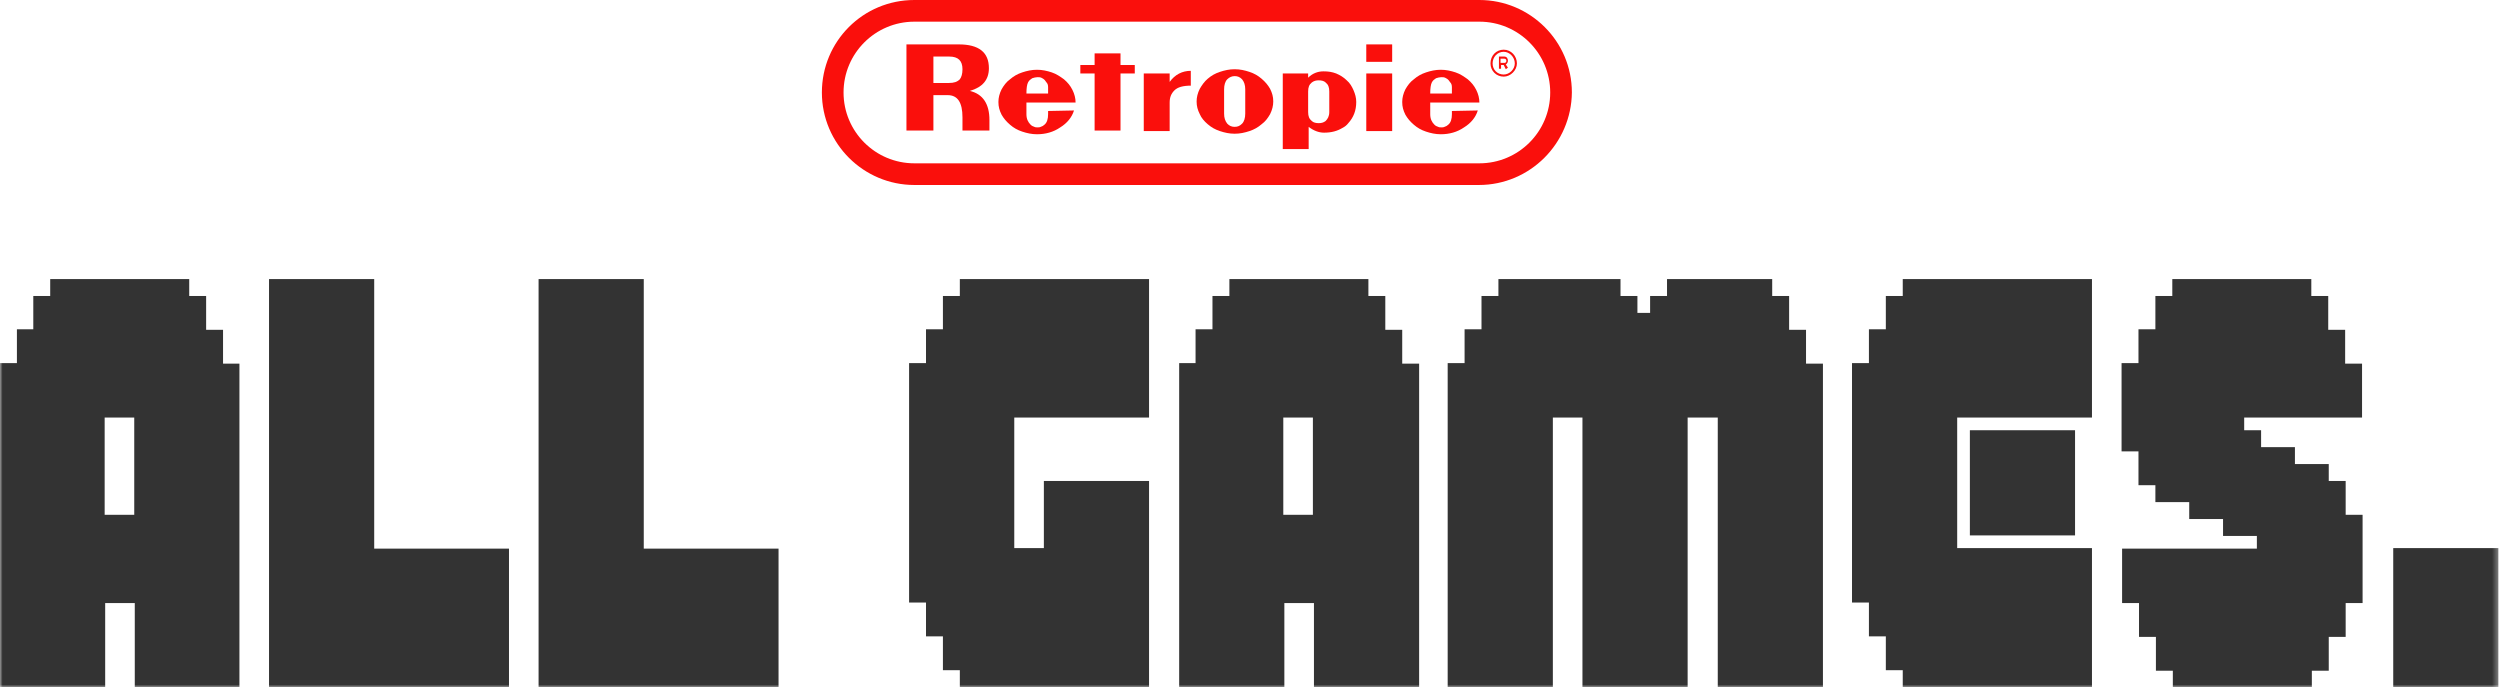 <?xml version="1.0" encoding="UTF-8"?>
<svg width="473px" height="130px" viewBox="0 0 473 130" version="1.1" xmlns="http://www.w3.org/2000/svg" xmlns:xlink="http://www.w3.org/1999/xlink">
    <!-- Generator: Sketch 51.1 (57501) - http://www.bohemiancoding.com/sketch -->
    <title>all_games</title>
    <desc>Created with Sketch.</desc>
    <defs>
        <polygon id="path-1" points="0 130.1 472.7 130.1 472.7 0 0 0"></polygon>
    </defs>
    <g stroke="none" stroke-width="1" fill="none" fill-rule="evenodd">
        <g>
            <path d="M173,4.1 C165.6,4.1 159.6,10.1 159.6,17.5 C159.6,24.9 165.6,30.9 173,30.9 L279.899,30.9 C287.3,30.9 293.3,24.9 293.3,17.5 C293.3,10.1 287.3,4.1 279.899,4.1 L173,4.1 Z M279.8,35 L173,35 C163.4,35 155.5,27.2 155.5,17.5 C155.5,7.8 163.3,0 173,0 L279.899,0 C289.5,0 297.399,7.8 297.399,17.5 C297.3,27.1 289.5,35 279.8,35 Z" fill="#FA0F0C"></path>
            <path d="M283.9,11.9 L284.6,11.9 C284.701,11.9 284.8,11.9 284.9,11.8 C285.001,11.7 285.001,11.6 285.001,11.5 C285.001,11.3 284.9,11.1 284.6,11.1 L283.9,11.1 L283.9,11.9 Z M284.9,13.1 L284.501,12.3 L284.001,12.3 L284.001,13 L283.6,13 L283.6,10.7 L284.6,10.7 C285.1,10.7 285.3,11.1 285.3,11.5 C285.3,11.8 285.1,12.1 284.9,12.2 L285.3,12.8 L284.9,13.1 Z M284.501,9.8 C283.3,9.8 282.4,10.8 282.4,12 C282.4,13.2 283.3,14.1 284.501,14.1 C285.6,14.1 286.6,13.1 286.6,12 C286.6,10.8 285.6,9.8 284.501,9.8 Z M284.501,14.5 C283.1,14.5 282.001,13.4 282.001,12 C282.001,10.5 283.1,9.4 284.501,9.4 C285.9,9.4 287.001,10.6 287.001,12 C287.001,13.3 285.8,14.5 284.501,14.5 Z" fill="#FA0F0C"></path>
            <path d="M176.6,10.7 L176.6,15.7 L179.5,15.7 C180.5,15.7 181.1,15.5 181.6,15 C181.9,14.6 182.1,14 182.1,13.1 C182.1,11.5 181.3,10.7 179.6,10.7 L176.6,10.7 Z M181.4,8.4 C185.2,8.4 187.1,9.9 187.1,12.9 C187.1,15.1 185.9,16.5 183.5,17.2 C186,17.8 187.2,19.7 187.2,22.7 L187.2,24.7 L182.1,24.7 L182.1,22.2 C182.1,19.4 181.2,18 179.3,18 L176.6,18 L176.6,24.7 L171.5,24.7 L171.5,8.4 L181.4,8.4 Z" fill="#FA0F0C"></path>
            <path d="M198.3,17.7 L198.3,16.5 C198.3,16.1 198.2,15.8 198,15.6 C197.8,15.3 197.6,15 197.2,14.8 C196.9,14.6 196.6,14.6 196.3,14.6 C196,14.6 195.6,14.7 195.3,14.8 C195,15 194.7,15.2 194.5,15.6 C194.3,16 194.2,16.7 194.2,17.7 L198.3,17.7 Z M203.2,20.9 C202.8,22.2 201.9,23.3 200.6,24.1 C199.3,25 197.8,25.4 196.2,25.4 C195.2,25.4 194.3,25.2 193.4,24.9 C192.5,24.6 191.8,24.2 191.1,23.6 C190.4,23 189.9,22.4 189.5,21.7 C189.1,20.9 188.9,20.2 188.9,19.3 C188.9,18.5 189.1,17.7 189.5,16.9 C189.9,16.2 190.4,15.5 191.1,15 C191.8,14.4 192.5,14 193.4,13.7 C194.3,13.4 195.2,13.2 196.2,13.2 C197.2,13.2 198.1,13.4 199,13.7 C199.9,14 200.6,14.5 201.3,15 C202,15.6 202.5,16.2 202.9,17 C203.3,17.8 203.5,18.6 203.5,19.4 L194.2,19.4 L194.2,21.6 C194.2,22.5 194.5,23.1 195,23.6 C195.2,23.8 195.4,23.9 195.7,24 C195.9,24.1 196.1,24.1 196.3,24.1 C196.5,24.1 196.7,24.1 196.9,24 C197.2,23.9 197.4,23.8 197.6,23.6 C198.1,23.2 198.3,22.5 198.3,21.6 L198.3,21 L203.2,20.9 Z" fill="#FA0F0C"></path>
            <polygon fill="#FA0F0C" points="212 12.3 214.7 12.3 214.7 13.9 212 13.9 212 24.7 207.1 24.7 207.1 13.9 204.4 13.9 204.4 12.3 207.1 12.3 207.1 10.1 212 10.1"></polygon>
            <path d="M225.4,16.2 C223.8,16.2 222.8,16.5 222.2,17.1 C221.6,17.7 221.3,18.4 221.3,19.4 L221.3,24.8 L216.4,24.8 L216.4,13.9 L221.3,13.9 L221.3,15.5 C222.3,14.1 223.7,13.4 225.3,13.4 L225.3,16.2 L225.4,16.2 Z" fill="#FA0F0C"></path>
            <path d="M235.6,16.9 C235.6,16.1 235.4,15.5 235,15 C234.6,14.6 234.2,14.4 233.6,14.4 C233.1,14.4 232.6,14.6 232.2,15 C231.8,15.4 231.6,16.1 231.6,16.9 L231.6,21.5 C231.6,22.3 231.8,22.9 232.2,23.4 C232.6,23.8 233,24 233.6,24 C234.2,24 234.6,23.8 235,23.4 C235.4,23 235.6,22.3 235.6,21.5 L235.6,16.9 Z M233.6,13.1 C234.6,13.1 235.5,13.3 236.4,13.6 C237.3,13.9 238,14.3 238.701,14.9 C239.4,15.5 239.9,16.1 240.3,16.8 C240.701,17.6 240.9,18.3 240.9,19.2 C240.9,20 240.701,20.8 240.3,21.6 C239.9,22.3 239.4,23 238.701,23.5 C238,24.1 237.3,24.5 236.4,24.8 C235.5,25.1 234.6,25.3 233.6,25.3 C232.6,25.3 231.7,25.1 230.8,24.8 C229.9,24.5 229.2,24.1 228.5,23.5 C227.8,22.9 227.3,22.3 227,21.6 C226.6,20.8 226.4,20.1 226.4,19.2 C226.4,18.4 226.6,17.6 227,16.8 C227.4,16.1 227.9,15.4 228.5,14.9 C229.2,14.3 229.9,13.9 230.8,13.6 C231.7,13.3 232.6,13.1 233.6,13.1 Z" fill="#FA0F0C"></path>
            <path d="M247.5,21.2 C247.5,22 247.7,22.5 248.2,22.9 C248.5,23.2 249,23.3 249.5,23.3 C250,23.3 250.399,23.2 250.8,22.9 C251.2,22.5 251.5,22 251.5,21.2 L251.5,17.3 C251.5,16.5 251.3,16 250.8,15.6 C250.5,15.3 250,15.2 249.5,15.2 C249,15.2 248.6,15.3 248.2,15.6 C247.7,16 247.5,16.5 247.5,17.3 L247.5,21.2 Z M247.5,14.7 C248.3,13.9 249.3,13.5 250.399,13.5 C251.3,13.5 252,13.6 252.8,13.9 C253.5,14.2 254.2,14.6 254.8,15.2 C255.399,15.7 255.8,16.4 256.1,17.1 C256.399,17.8 256.6,18.5 256.6,19.3 C256.6,20.9 256.1,22.2 255.1,23.3 C254.8,23.7 254.399,24 254,24.2 C253,24.8 251.899,25.1 250.5,25.1 C249.5,25.1 248.5,24.7 247.6,24 L247.6,28.2 L242.7,28.2 L242.7,13.9 L247.5,13.9 L247.5,14.7 Z" fill="#FA0F0C"></path>
            <mask id="mask-2" fill="white">
                <use xlink:href="#path-1"></use>
            </mask>
            <g></g>
            <path d="M258.501,24.8 L263.4,24.8 L263.4,13.9 L258.501,13.9 L258.501,24.8 Z M258.5,11.7 L263.399,11.7 L263.399,8.4 L258.5,8.4 L258.5,11.7 Z" fill="#FA0F0C" mask="url(#mask-2)"></path>
            <path d="M274.7,17.7 L274.7,16.5 C274.7,16.1 274.599,15.8 274.399,15.6 C274.2,15.3 274,15 273.599,14.8 C273.3,14.6 273,14.6 272.7,14.6 C272.399,14.6 272,14.7 271.7,14.8 C271.399,15 271.099,15.2 270.899,15.6 C270.7,16 270.599,16.7 270.599,17.7 L274.7,17.7 Z M279.599,20.9 C279.2,22.2 278.3,23.3 277,24.1 C275.7,25 274.2,25.4 272.599,25.4 C271.599,25.4 270.7,25.2 269.8,24.9 C268.899,24.6 268.2,24.2 267.5,23.6 C266.8,23 266.3,22.4 265.899,21.7 C265.5,20.9 265.3,20.2 265.3,19.3 C265.3,18.5 265.5,17.7 265.899,16.9 C266.3,16.2 266.8,15.5 267.5,15 C268.2,14.4 268.899,14 269.8,13.7 C270.7,13.4 271.599,13.2 272.599,13.2 C273.599,13.2 274.5,13.4 275.399,13.7 C276.3,14 277,14.5 277.7,15 C278.399,15.6 278.899,16.2 279.3,17 C279.7,17.8 279.899,18.6 279.899,19.4 L270.599,19.4 L270.599,21.6 C270.599,22.5 270.899,23.1 271.399,23.6 C271.599,23.8 271.8,23.9 272.099,24 C272.3,24.1 272.5,24.1 272.7,24.1 C272.899,24.1 273.099,24.1 273.3,24 C273.599,23.9 273.8,23.8 274,23.6 C274.5,23.2 274.7,22.5 274.7,21.6 L274.7,21 L279.599,20.9 Z" fill="#FA0F0C" mask="url(#mask-2)"></path>
            <path d="M19.8,97.4 L25.4,97.4 L25.4,79 L19.8,79 L19.8,97.4 Z M0,68.7 L3.2,68.7 L3.2,62.3 L6.3,62.3 L6.3,56 L9.5,56 L9.5,52.8 L35.8,52.8 L35.8,56 L39,56 L39,62.4 L42.2,62.4 L42.2,68.8 L45.3,68.8 L45.3,130 L25.5,130 L25.5,114.1 L19.9,114.1 L19.9,130 L0,130 L0,68.7 Z" fill="#333333" mask="url(#mask-2)"></path>
            <polygon fill="#333333" mask="url(#mask-2)" points="50.9 52.8 70.8 52.8 70.8 103.8 96.3 103.8 96.3 130 50.9 130"></polygon>
            <polygon fill="#333333" mask="url(#mask-2)" points="101.9 52.8 121.8 52.8 121.8 103.8 147.3 103.8 147.3 130 101.9 130"></polygon>
            <polygon fill="#333333" mask="url(#mask-2)" points="172 68.7 175.2 68.7 175.2 62.3 178.4 62.3 178.4 56 181.6 56 181.6 52.8 217.4 52.8 217.4 79 191.9 79 191.9 103.7 197.5 103.7 197.5 91 217.4 91 217.4 130 181.6 130 181.6 126.8 178.4 126.8 178.4 120.4 175.2 120.4 175.2 114 172 114"></polygon>
            <path d="M242.8,97.4 L248.4,97.4 L248.4,79 L242.8,79 L242.8,97.4 Z M223,68.7 L226.2,68.7 L226.2,62.3 L229.4,62.3 L229.4,56 L232.6,56 L232.6,52.8 L258.9,52.8 L258.9,56 L262.1,56 L262.1,62.4 L265.3,62.4 L265.3,68.8 L268.5,68.8 L268.5,130 L248.6,130 L248.6,114.1 L243,114.1 L243,130 L223.1,130 L223.1,68.7 L223,68.7 Z" fill="#333333" mask="url(#mask-2)"></path>
            <polygon fill="#333333" mask="url(#mask-2)" points="273.9 68.7 277.1 68.7 277.1 62.3 280.3 62.3 280.3 56 283.501 56 283.501 52.8 306.6 52.8 306.6 56 309.8 56 309.8 59.2 312.201 59.2 312.201 56 315.4 56 315.4 52.8 335.3 52.8 335.3 56 338.501 56 338.501 62.4 341.701 62.4 341.701 68.8 344.9 68.8 344.9 130 325.001 130 325.001 79 319.3 79 319.3 130 299.4 130 299.4 79 293.8 79 293.8 130 273.9 130"></polygon>
            <path d="M372.7,101.299 L392.599,101.299 L392.599,81.4 L372.7,81.4 L372.7,101.299 Z M350.4,68.7 L353.6,68.7 L353.6,62.3 L356.8,62.3 L356.8,56 L360,56 L360,52.8 L395.8,52.8 L395.8,79 L370.3,79 L370.3,103.7 L395.8,103.7 L395.8,130 L360,130 L360,126.8 L356.8,126.8 L356.8,120.4 L353.6,120.4 L353.6,114 L350.4,114 L350.4,68.7 Z" fill="#333333" mask="url(#mask-2)"></path>
            <polygon fill="#333333" mask="url(#mask-2)" points="401.4 68.7 404.6 68.7 404.6 62.3 407.8 62.3 407.8 56 411.001 56 411.001 52.8 437.3 52.8 437.3 56 440.501 56 440.501 62.4 443.701 62.4 443.701 68.8 446.9 68.8 446.9 79 424.6 79 424.6 81.4 427.8 81.4 427.8 84.599 434.201 84.599 434.201 87.8 440.6 87.8 440.6 91 443.8 91 443.8 97.4 447.001 97.4 447.001 114.099 443.8 114.099 443.8 120.5 440.6 120.5 440.6 126.9 437.4 126.9 437.4 130.099 411.1 130.099 411.1 126.9 407.9 126.9 407.9 120.5 404.701 120.5 404.701 114.099 401.501 114.099 401.501 103.8 427.001 103.8 427.001 101.4 420.6 101.4 420.6 98.2 414.201 98.2 414.201 95 407.8 95 407.8 91.8 404.6 91.8 404.6 85.4 401.4 85.4"></polygon>
            <polygon fill="#333333" mask="url(#mask-2)" points="452.8 130 472.7 130 472.7 103.7 452.8 103.7"></polygon>
        </g>
    </g>
</svg>